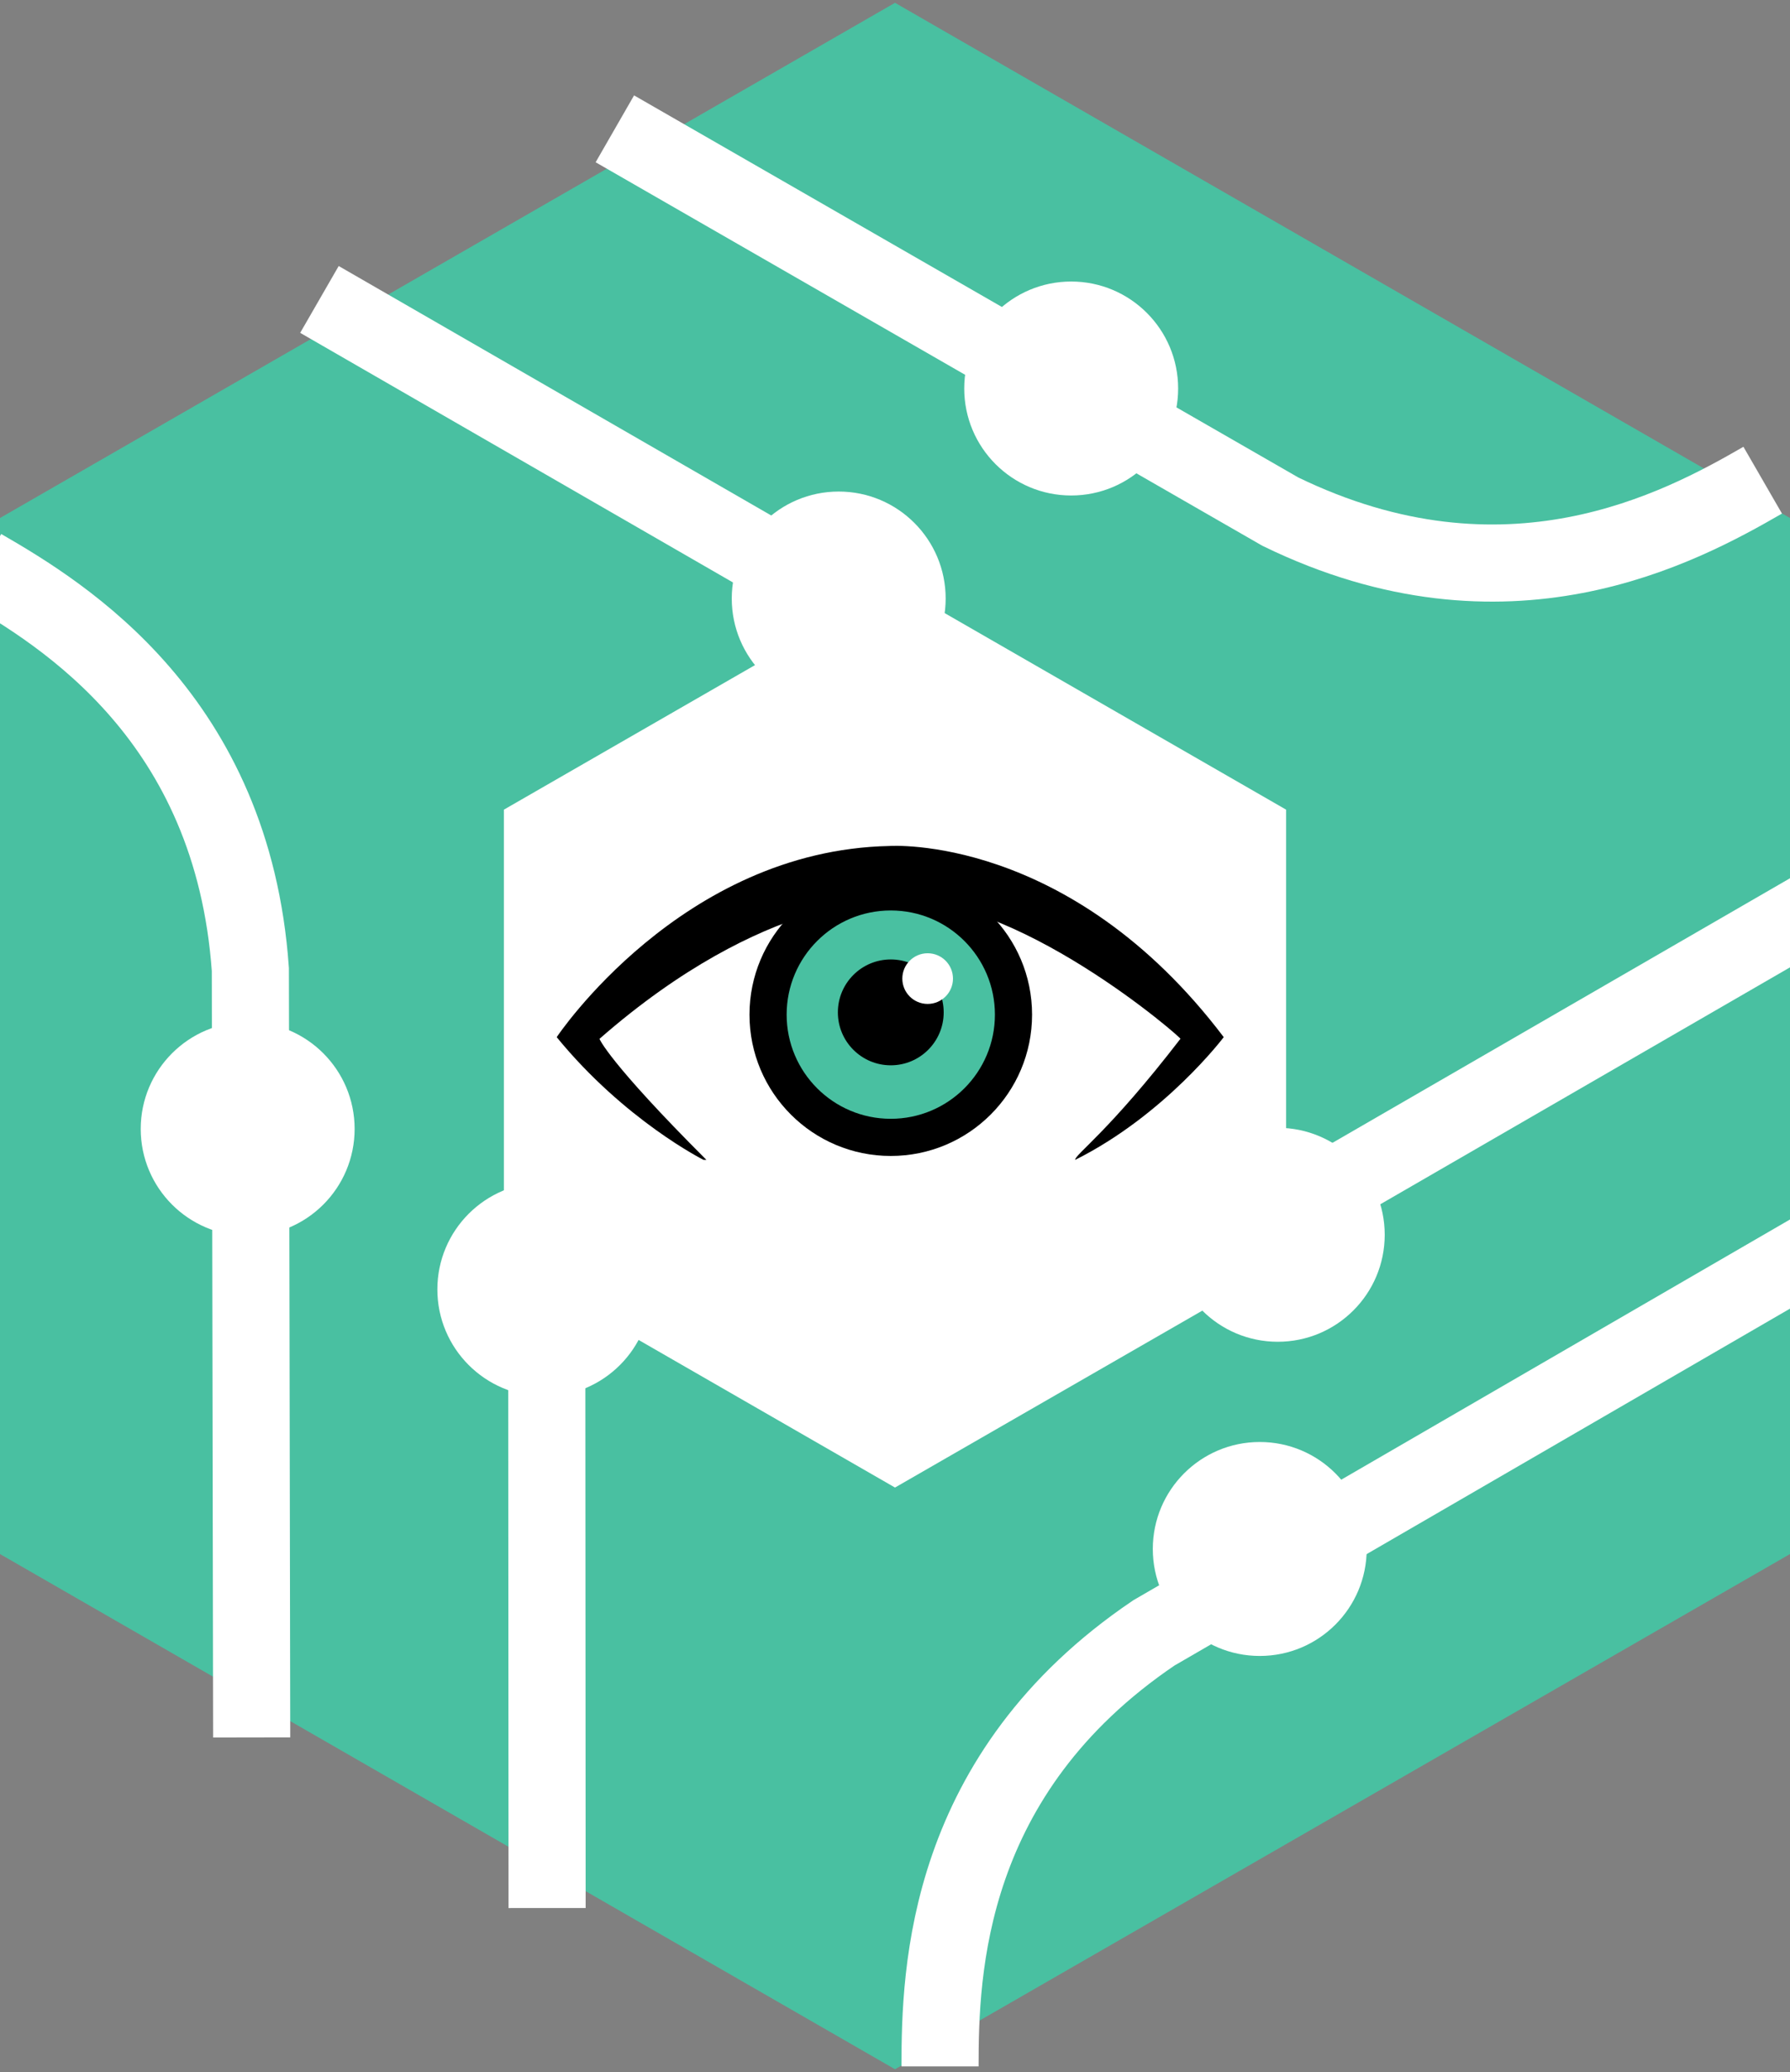 <?xml version="1.0" encoding="UTF-8"?>
<svg xmlns="http://www.w3.org/2000/svg" viewBox="0 0 318 368" fill-rule="evenodd">
    <rect x="0" y="0" width="318" height="368" fill="#808080" stroke="none"/>
    <path d="M 159,.5 L 318,92 L 318,276 L 159,367.5 L 0,276 L 0,92" fill="#49c0a1" />
    <path d="M 159,103.811 L 228.483,143.796 L 228.483,224.204 L 159,264.19 L 89.517,224.204 L 89.517,143.796" fill="white" />
    <g>
        <path fill="none" stroke="white" stroke-width="13.7" d=" M 167,367 C 167,350 168,315 205,290 L 323,221.6 " />
        <circle stroke="none" fill="white" cx="227" cy="219.3" r="19" />
        <circle stroke="none" fill="white" cx="223.8" cy="275.1" r="19" />
        <path fill="none" stroke="white" stroke-width="13.7" d=" M 227,216.5 L 323,161 " />
    </g>
    <g>
        <path fill="none" stroke="white" stroke-width="13.7" d=" M 167,367 C 167,350 168,315 205,290 L 323,221.6 " transform="rotate(120 158.75 184.75)" />
        <path fill="none" stroke="white" stroke-width="13.7" d=" M 227,216.5 L 323,161 " transform="rotate(120 158.75 184.75)" />
        <circle stroke="none" fill="white" cx="44" cy="200.5" r="19" />
        <circle stroke="none" fill="white" cx="96.7" cy="229" r="19" />
    </g>
    <g>
        <path fill="none" stroke="white" stroke-width="13.7" d=" M 167,367 C 167,350 168,315 205,290 L 323,221.6 " transform="rotate(240 158.75 183.95)" />
        <path fill="none" stroke="white" stroke-width="13.7" d=" M 227,216.5 L 323,161 " transform="rotate(240 158.75 183.95)" />
        <circle stroke="none" fill="white" cx="190.3" cy="69" r="19" />
        <circle stroke="none" fill="white" cx="149" cy="106.3" r="19" />
    </g>
    <path d=" M 125,206 C 125,206 111,199 98.9,184.2 C 98.9,184.2 121,151 158,150.25 C 158,150.25 190,148 217.4,184.2 C 217.4,184.2 207,198 191,206 C 191,205 197,201 209.7,184.5 C 210.7,185 180,158 158,160 C 158,160 136,158.7 106.5,184.5 C 106.5,184.5 108,188.5 125.5,206 " fill="black" />
    <circle cx="158.25" cy="180.2" r="25.1" fill="black" />
    <circle cx="158.25" cy="180.2" r="18.5" fill="#49c0a1" />
    <circle cx="158.25" cy="179.8" r="9.4" fill="black" />
    <circle cx="164.8" cy="173.8" r="4.5" fill="white" />
</svg>